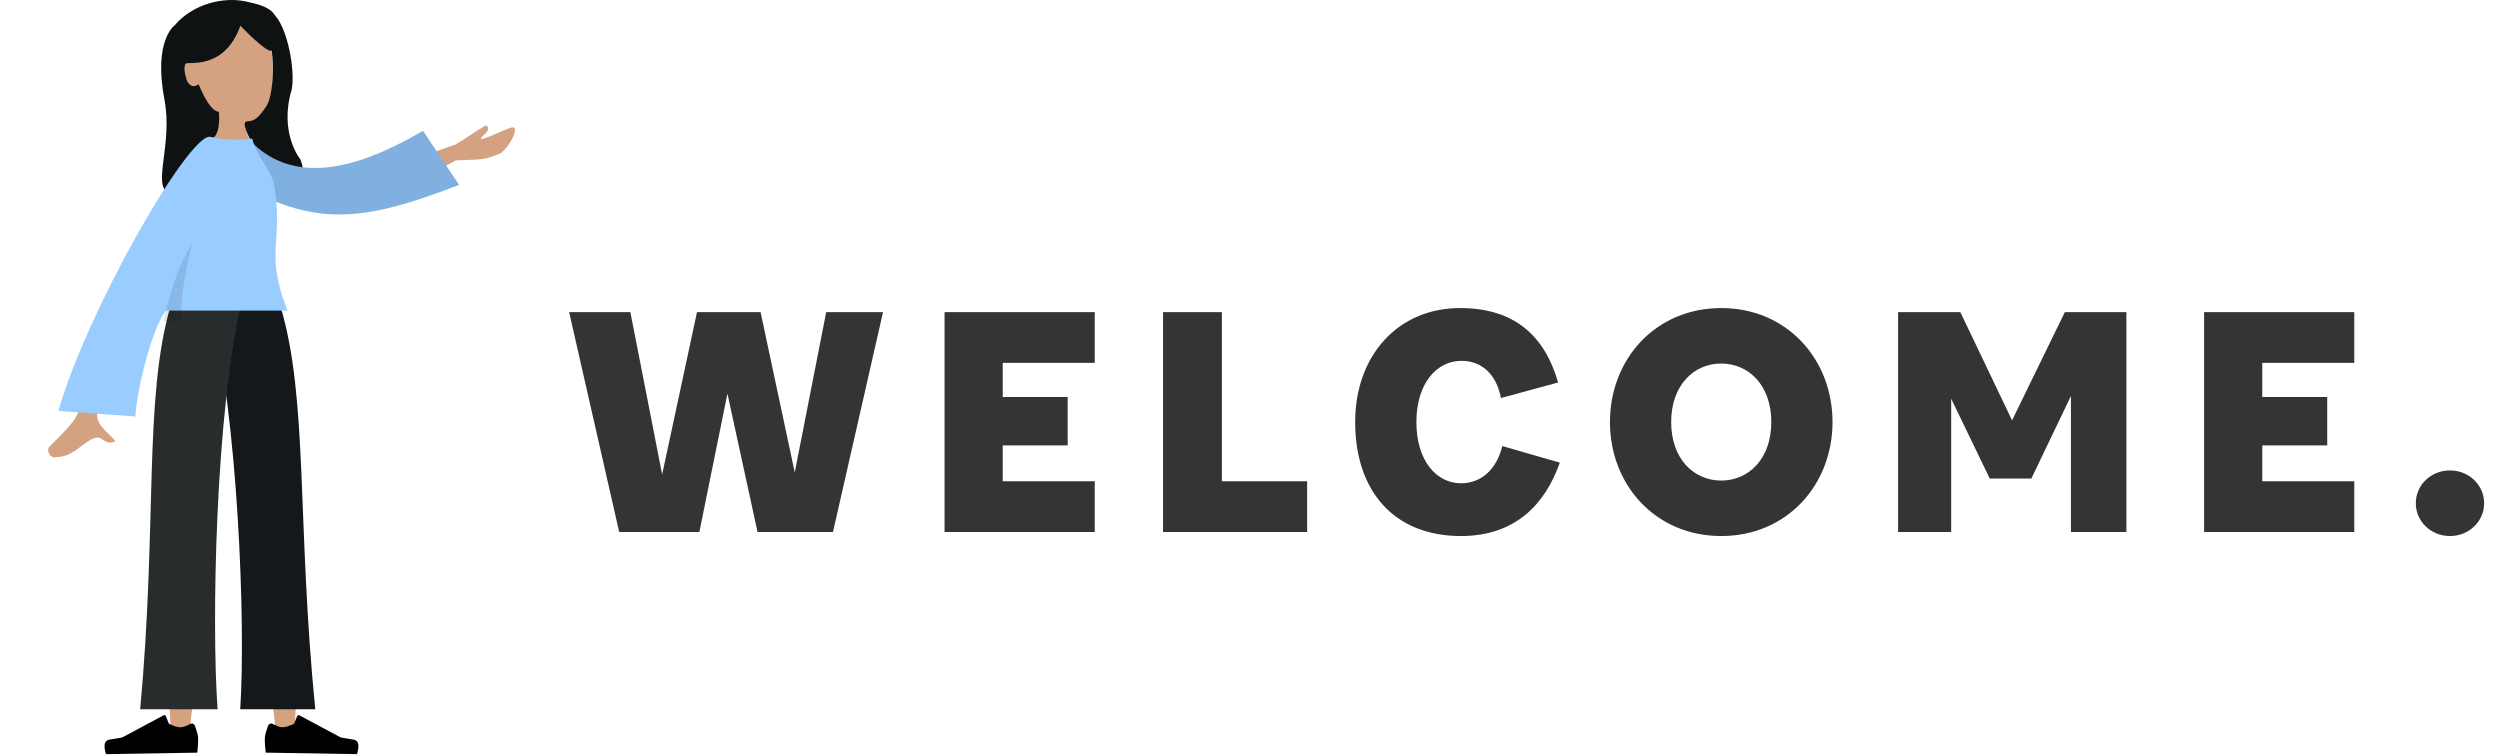 <svg width="813" height="246" viewBox="0 0 813 246" fill="none" xmlns="http://www.w3.org/2000/svg">
<path d="M201.361 173H227.431L236.561 128.01L246.351 173H270.881L287.161 101.5H268.681L258.451 153.64L247.341 101.5H226.661L215.331 154.3L204.991 101.5H185.081L201.361 173ZM307.171 173H356.011V156.5H326.091V144.84H347.211V129.11H326.091V118H356.011V101.5H307.171V173ZM378.22 173H425.08V156.5H397.36V101.5H378.22V173ZM474.798 100.18C454.668 100.18 440.698 115.58 440.698 137.25C440.698 159.47 453.128 174.32 475.128 174.32C492.728 174.32 502.518 163.98 507.248 150.45L488.548 145.06C486.678 152.65 481.728 157.16 475.128 157.16C467.098 157.16 460.608 149.79 460.608 137.25C460.608 124.71 467.208 117.34 475.238 117.34C481.948 117.34 486.678 121.85 488.108 129.44L506.698 124.38C502.408 109.53 492.838 100.18 474.798 100.18ZM559.745 174.32C581.085 174.32 595.935 157.71 595.935 137.25C595.935 116.79 581.085 100.18 559.745 100.18C538.405 100.18 523.555 116.79 523.555 137.25C523.555 157.71 538.405 174.32 559.745 174.32ZM559.745 156.28C550.835 156.28 543.465 149.24 543.465 137.25C543.465 125.26 550.835 118.22 559.745 118.22C568.655 118.22 576.025 125.26 576.025 137.25C576.025 149.24 568.655 156.28 559.745 156.28ZM647.065 155.62H660.595L673.465 128.78V173H691.505V101.5H671.485L654.325 136.7L637.495 101.5H617.255V173H634.525V129.66L647.065 155.62ZM716.771 173H765.611V156.5H735.691V144.84H756.811V129.11H735.691V118H765.611V101.5H716.771V173ZM796.73 174.32C802.89 174.32 807.84 169.59 807.84 163.65C807.84 157.71 802.89 152.98 796.73 152.98C790.57 152.98 785.62 157.71 785.62 163.65C785.62 169.59 790.57 174.32 796.73 174.32Z" fill="#343434"/>
<path fill-rule="evenodd" clip-rule="evenodd" d="M83.494 186.061C91.366 197.337 82.578 185.286 83.493 186.062C83.899 186.406 85.963 203.667 89.685 237.843L95.879 236.74C97.729 197.126 96.96 188.181 94.202 185.704C90.253 182.158 87.184 186.193 86.172 184.48L83.494 186.061Z" fill="#D4A181"/>
<path fill-rule="evenodd" clip-rule="evenodd" d="M102.528 230.647L78.123 230.647C79.96 202.662 77.314 135.734 68.433 99.764L91.252 99.764C100.261 129.881 96.536 170.635 102.528 230.647Z" fill="#14181A"/>
<path fill-rule="evenodd" clip-rule="evenodd" d="M67.843 186.061C59.971 197.337 68.759 185.286 67.844 186.062C67.438 186.406 65.374 203.667 61.652 237.843L55.458 236.74C53.608 197.126 54.377 188.181 57.135 185.704C61.084 182.158 64.153 186.193 65.165 184.48L67.843 186.061Z" fill="#D4A181"/>
<path fill-rule="evenodd" clip-rule="evenodd" d="M45.583 230.647L70.763 230.647C68.741 202.674 70.073 133.568 78.717 97.54L55.477 99.445C46.667 129.62 51.178 170.597 45.583 230.647Z" fill="#292C2D"/>
<path fill-rule="evenodd" clip-rule="evenodd" d="M63.382 236.032C64.047 237.81 64.399 239.142 64.436 240.029C64.482 241.108 64.391 242.686 64.163 244.761C63.062 244.779 53.163 244.939 34.468 245.243C33.573 242.356 33.952 240.783 35.605 240.525C37.257 240.267 38.63 240.035 39.721 239.831L53.225 232.614C53.485 232.475 53.802 232.606 53.933 232.906C53.936 232.911 53.938 232.916 53.94 232.921L54.931 235.353C56.505 236.144 57.773 236.532 58.736 236.516C59.517 236.504 60.582 236.127 61.929 235.387L61.929 235.387C62.446 235.103 63.082 235.357 63.35 235.954C63.361 235.979 63.372 236.005 63.382 236.032Z" fill="black"/>
<path fill-rule="evenodd" clip-rule="evenodd" d="M87.181 236.032C86.516 237.81 86.164 239.142 86.127 240.029C86.081 241.108 86.172 242.686 86.4 244.761C87.501 244.779 97.4 244.939 116.095 245.243C116.99 242.356 116.611 240.783 114.958 240.525C113.306 240.267 111.933 240.035 110.842 239.831L97.338 232.614C97.078 232.475 96.761 232.606 96.63 232.906C96.627 232.911 96.625 232.916 96.623 232.921L95.632 235.353C94.058 236.144 92.79 236.532 91.828 236.516C91.046 236.504 89.981 236.127 88.634 235.387L88.634 235.387C88.117 235.103 87.481 235.357 87.213 235.954C87.202 235.979 87.191 236.005 87.181 236.032Z" fill="black"/>
<path d="M75.385 2.199C75.385 2.199 62.85 2.398 62.651 20.101C62.651 20.101 55.884 18.911 61.699 27.714C61.699 27.714 62.27 29.218 64.05 27.714C65.829 26.21 62.384 31.321 70.474 36.432C70.474 36.432 70.588 44.636 68.57 45.949C66.553 47.263 79.629 51.774 81.761 45.949C80.382 44.261 79.656 42.133 79.715 39.953C79.715 39.953 88.699 39.497 88.747 24.022C88.794 8.547 84.474 1.304 75.385 2.199Z" fill="#D4A181"/>
<path d="M97.732 51.902C97.732 51.902 90.595 43.336 94.877 29.06C96.058 22.379 93.404 9.535 89.643 5.267C88.843 4.36 88.215 1.47 76.794 0.042C76.794 0.042 87.483 2.174 80.126 0.509C72.769 -1.157 62.719 1.231 56.808 8.231C56.808 8.231 49.785 13.033 53.478 32.391C56.252 46.935 49.443 60.076 54.791 62.845C60.14 65.615 71.163 64.687 71.163 64.687L86.73 62.93C86.73 62.93 102.015 62.847 97.732 51.902ZM86.685 34.404C84.325 38.058 82.736 39.467 80.394 39.467C78.053 39.467 81.441 45.434 81.441 45.434C75.227 48.48 69.259 44.93 69.259 44.93C71.953 43.026 71.163 36.364 71.163 36.364C67.879 36.155 64.586 27.351 64.586 27.351C61.893 29.464 60.675 25.867 60.675 25.867C58.343 18.567 62.721 20.033 62.721 20.033C62.131 11.467 71.743 9.402 77.492 8.231C83.24 7.061 83.707 4.596 83.707 4.596C90.778 12.838 89.084 30.692 86.685 34.404Z" fill="#0F1213"/>
<path d="M74.395 0.966C74.395 0.966 73.231 -0.814 64.361 3.431C55.491 7.675 61.699 13.576 61.29 10.407C60.576 4.878 54.152 15.623 60.5 20.743C60.5 19.715 72.815 23.36 78.173 8.37C78.173 8.37 87.148 17.764 88.404 16.365C89.661 14.966 87.986 0.129 74.395 0.966Z" fill="#0F1213"/>
<path fill-rule="evenodd" clip-rule="evenodd" d="M121.521 56.314L148.12 46.985C152.218 44.615 153.116 43.662 157.665 40.927C158.582 40.516 159.55 41.924 157.745 43.523C152.329 48.319 165.096 41.267 166.948 41.393C168.828 42.263 165.291 47.929 163.001 49.72C157.993 51.855 157.995 51.856 148.275 52.148L125.924 63.938L121.521 56.314ZM34.271 103.738L42.607 100.96C33.287 137.672 32.035 132.695 31.668 134.411C30.841 138.271 36.518 141.68 37.5 143.504C32.926 145.494 34.013 139.77 28.241 143.781C24.061 146.687 22.826 148.577 17.271 148.744C16.406 148.493 14.776 146.46 16.23 145.068C20.641 140.858 24.588 136.602 25.187 134.605C26.004 131.883 29.329 137.543 34.271 103.738Z" fill="#D4A181"/>
<path fill-rule="evenodd" clip-rule="evenodd" d="M73.273 51.745L80.894 45.247C96.862 62.644 120.736 52.336 137.561 42.532L149.29 60.122C121.391 70.873 104.937 74.138 81.876 61.936C76.377 55.527 76.821 58.058 73.273 51.745Z" fill="#80B0E0"/>
<path fill-rule="evenodd" clip-rule="evenodd" d="M80.229 45.255C82.497 44.931 82.084 45.255 82.084 45.255C83.179 50.294 88.287 55.642 89 59.5C92.519 78.531 85.787 81.67 93.5 101H54C49.361 106.58 44.276 127.727 44.048 135.46L19 133.6C28.277 101.186 60.747 44.46 68.169 44.46C68.169 44.46 70.539 44.931 72.807 45.255C74.6 45.512 78.436 45.512 80.229 45.255Z" fill="#99CCFF"/>
<path fill-rule="evenodd" clip-rule="evenodd" d="M62.5 79C61.5 83.5 58.25 96.18 59.125 104.46H53C56.5 91.58 57.5 88 62.5 79Z" fill="black" fill-opacity="0.1"/>
</svg>
